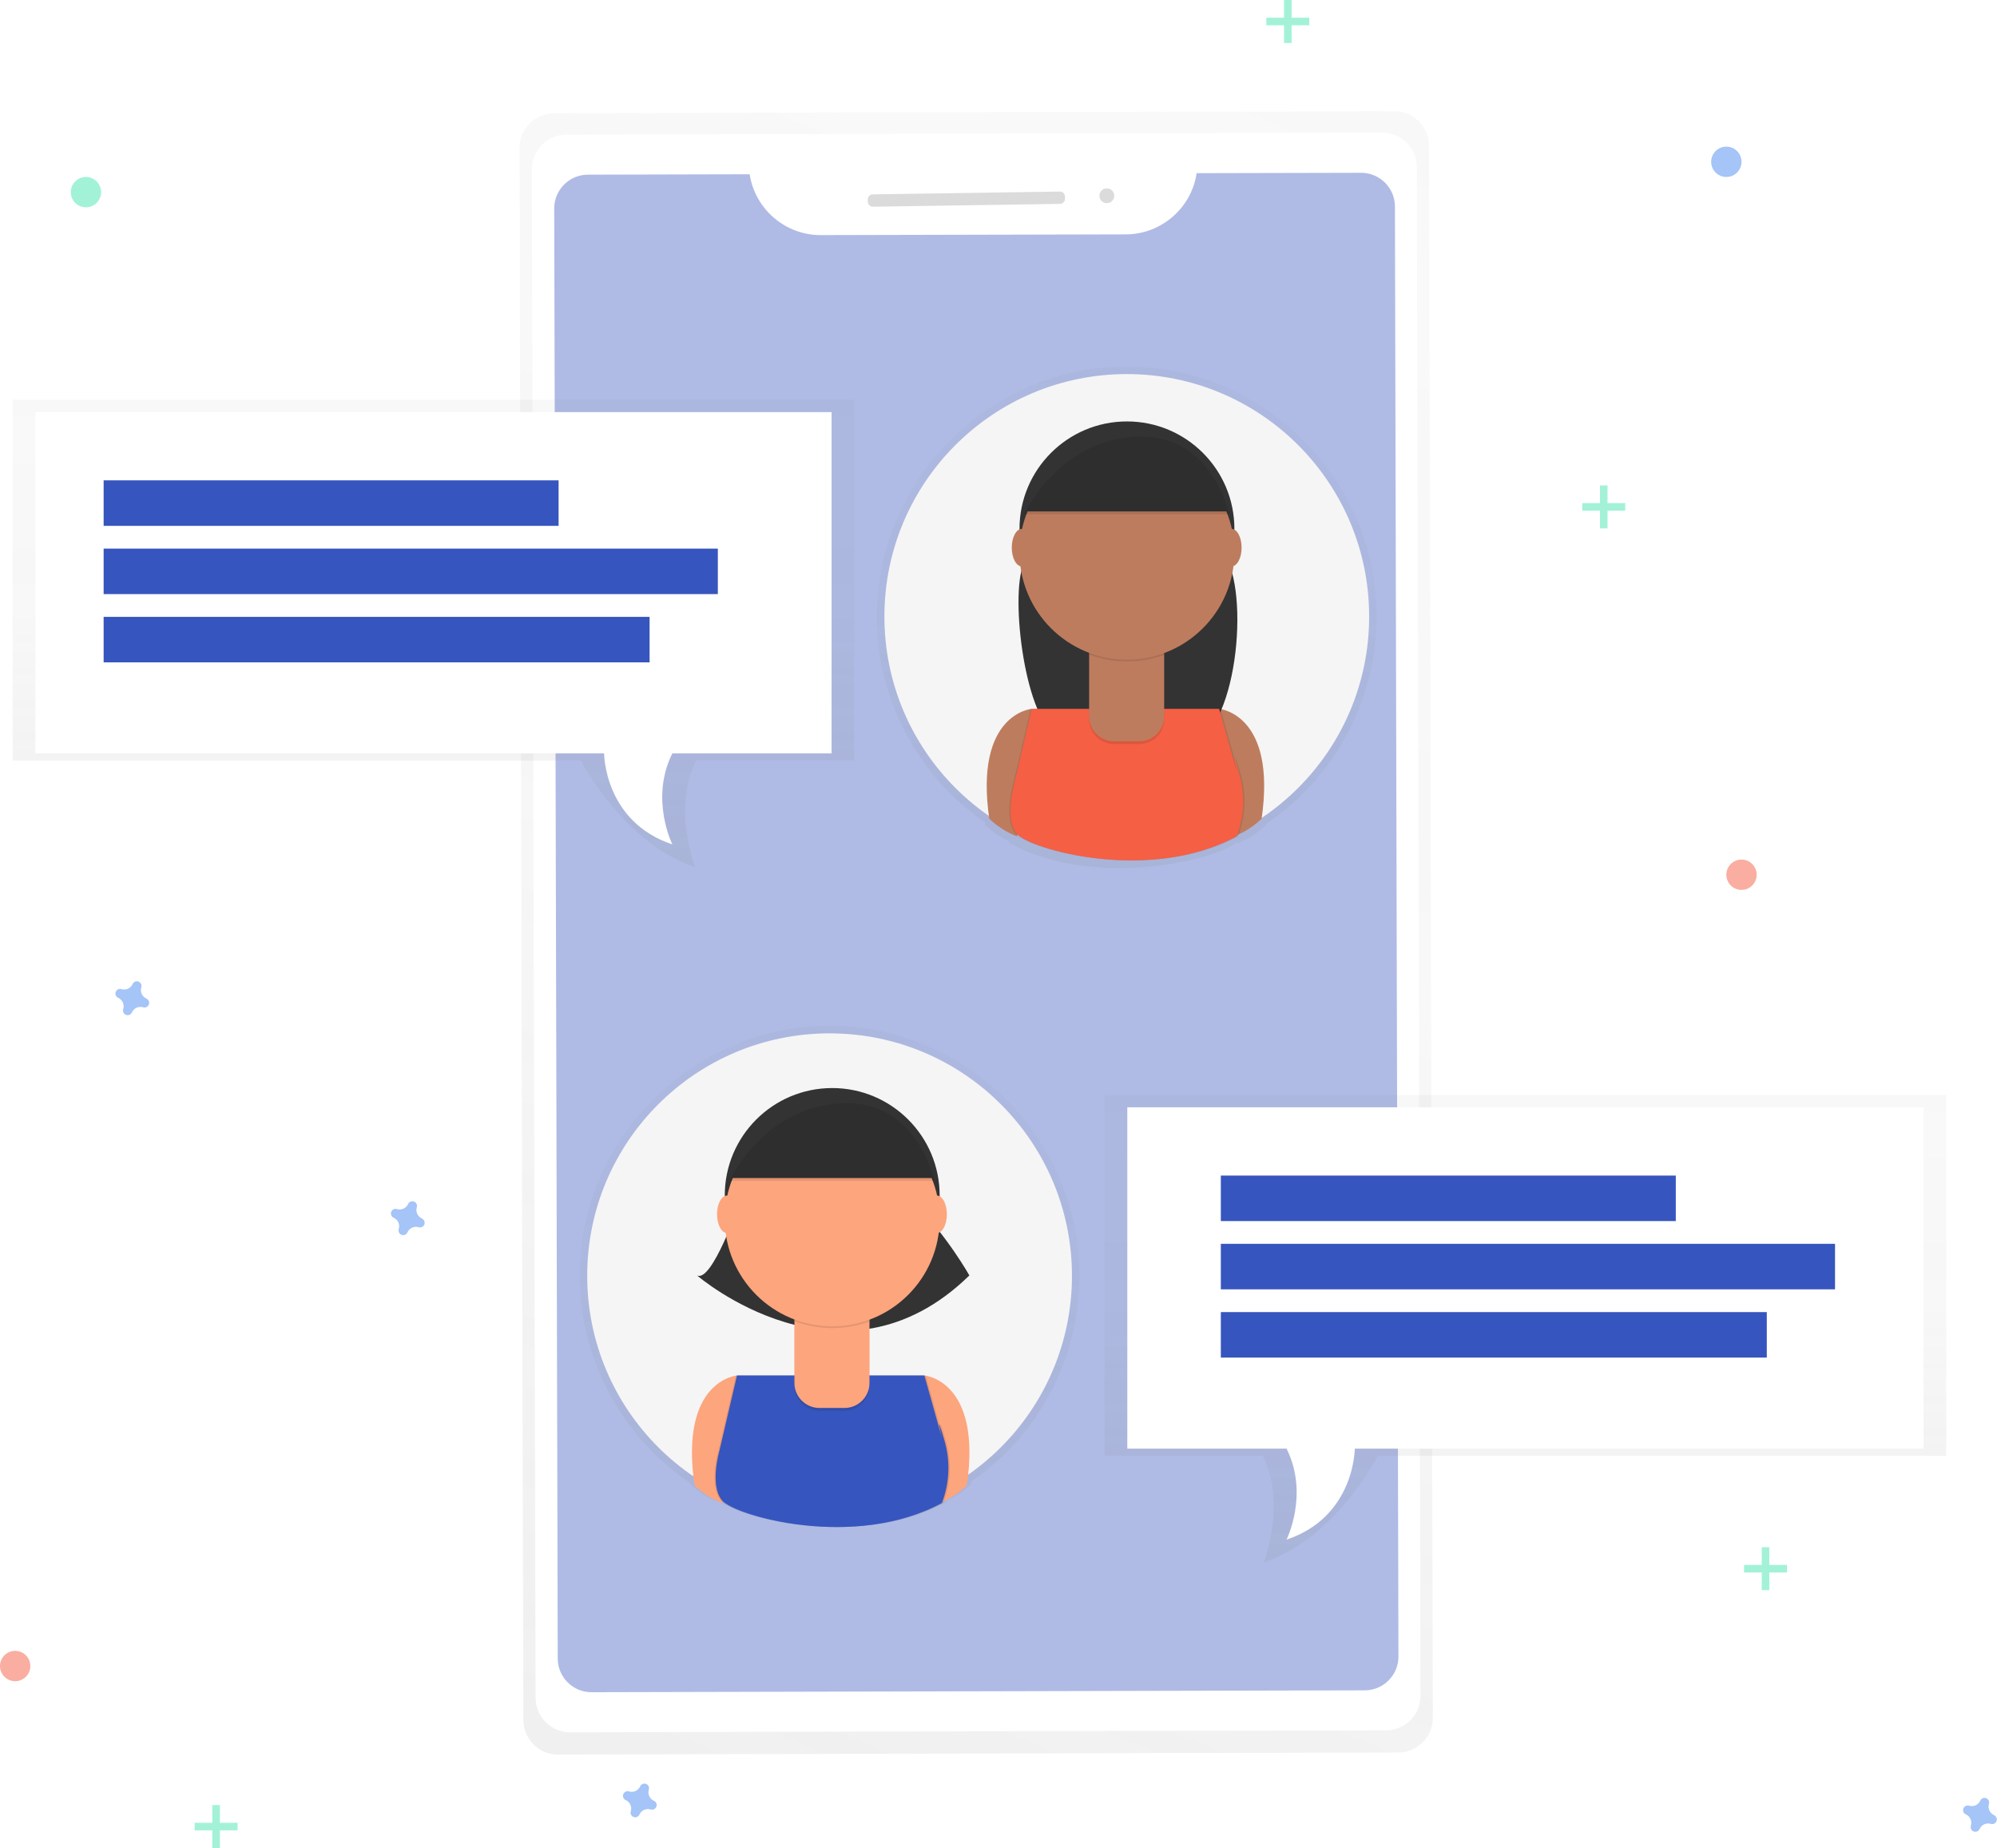 <?xml version="1.0" encoding="UTF-8" standalone="no"?><!DOCTYPE svg PUBLIC "-//W3C//DTD SVG 1.1//EN" "http://www.w3.org/Graphics/SVG/1.1/DTD/svg11.dtd"><svg width="100%" height="100%" viewBox="0 0 3292 3046" version="1.1" xmlns="http://www.w3.org/2000/svg" xmlns:xlink="http://www.w3.org/1999/xlink" xml:space="preserve" xmlns:serif="http://www.serif.com/" style="fill-rule:evenodd;clip-rule:evenodd;stroke-linejoin:round;stroke-miterlimit:1.414;"><path d="M2298.62,183.292l-1385.42,3.375c-31.176,0.068 -56.792,25.74 -56.792,56.916c0,0.056 0.001,0.111 0.001,0.167l6.291,2591.21c0.069,31.177 25.74,56.792 56.917,56.792c0.055,0 0.111,0 0.167,0l1385.42,-3.375c31.177,-0.068 56.792,-25.74 56.792,-56.917c0,-0.069 0,-0.139 0,-0.208l-6.292,-2591.21c-0.091,-31.161 -25.755,-56.751 -56.916,-56.751c-0.056,0 -0.111,0.001 -0.167,0.001Z" style="fill:url(#_Linear1);fill-rule:nonzero;"/><path d="M2335.53,275.363c-0.077,-31.367 -25.605,-56.771 -56.972,-56.694l-1345.12,3.287c-31.367,0.076 -56.771,25.605 -56.694,56.972l6.156,2519.45c0.077,31.367 25.605,56.771 56.972,56.694l1345.12,-3.287c31.367,-0.076 56.771,-25.605 56.694,-56.972l-6.156,-2519.45Z" style="fill:#fff;"/><path id="_869b38ff-715e-463a-98e7-ca2bce61d391" serif:id="869b38ff-715e-463a-98e7-ca2bce61d391" d="M1972.62,285.417c-8.534,57.457 -58.205,100.543 -116.292,100.875l-503.875,1.208c-58.04,-0.104 -107.852,-42.925 -116.666,-100.292l-266.875,0.667c-30.354,0.068 -55.292,25.063 -55.292,55.417c0,0.041 0,0.083 0,0.125l5.792,2390.29c0.068,30.354 25.063,55.292 55.416,55.292c0.056,0 0.111,0 0.167,0l1275,-3.083c30.353,-0.069 55.292,-25.063 55.292,-55.417c0,-0.042 0,-0.083 0,-0.125l-5.792,-2390.29c-0.068,-30.353 -25.063,-55.291 -55.417,-55.291c-0.041,0 -0.083,0 -0.125,0l-271.333,0.625Z" style="fill:#3755be;fill-opacity:0.4;fill-rule:nonzero;"/><path d="M1755.56,323.919c-0.069,-4.599 -3.859,-8.276 -8.458,-8.207l-308.382,4.629c-4.599,0.069 -8.276,3.859 -8.207,8.457l0.055,3.667c0.069,4.598 3.859,8.276 8.457,8.207l308.382,-4.629c4.599,-0.069 8.277,-3.859 8.208,-8.458l-0.055,-3.666Z" style="fill:#dbdbdb;"/><path d="M1824.39,310.427c6.737,-0.101 12.289,5.287 12.39,12.024c0.102,6.737 -5.286,12.289 -12.023,12.39c-6.737,0.101 -12.289,-5.287 -12.39,-12.024c-0.102,-6.737 5.286,-12.289 12.023,-12.39Z" style="fill:#dbdbdb;"/><path d="M1779.46,2102.62c0,-0.049 0,-0.098 0,-0.147c0,-225.948 -185.927,-411.875 -411.875,-411.875c-225.948,0 -411.875,185.927 -411.875,411.875c0,137.018 68.373,265.369 182.084,341.814l0.25,1.833c13.453,12.891 29.329,22.989 46.708,29.708l0.542,-1.833c19.291,16.667 100.5,43.042 193.791,42.792l2.042,0c59.083,0 123.25,-10.417 179.667,-40.959c0,0 0.5,-1.083 1.25,-3.125c14.29,-6.713 27.403,-15.69 38.833,-26.583c0.222,-1.583 0.444,-3.139 0.667,-4.667c111.324,-76.739 177.949,-203.622 177.916,-338.833Z" style="fill:url(#_Linear2);fill-rule:nonzero;"/><circle cx="1367.54" cy="2102.67" r="399.542" style="fill:#f5f5f5;"/><path d="M1214.92,2266.96c0,0 -95.209,7.792 -70,181.209c13.036,12.539 28.431,22.368 45.291,28.916l53.542,-181.208l-28.833,-28.917Z" style="fill:#fda57d;fill-rule:nonzero;"/><path d="M1523.83,2266.96c0,0 95.209,7.792 70,181.209c-13.036,12.539 -28.431,22.368 -45.291,28.916l-53.542,-181.291l28.833,-28.834Z" style="fill:#fda57d;fill-rule:nonzero;"/><path d="M1219.04,1982.75c0,0 -45.292,131.833 -70,119.333c0,0 238.416,205.959 448.958,0c0,0 -37.083,-65.916 -90.625,-119.458l-288.333,0.125Z" style="fill:#333;fill-rule:nonzero;"/><circle cx="1371.88" cy="1970.38" r="177.125" style="fill:#333;"/><path d="M1522,2266.96l-308.875,0l-28.833,123.584c0,0 -16.917,57.208 4.166,82.375c21.084,25.166 217.834,82.375 362.5,4.166c12.616,-32.933 14.081,-69.113 4.167,-102.958c-16.667,-57.667 -4.167,-4.167 -4.167,-4.167l-28.958,-103Z" style="fill-opacity:0.1;fill-rule:nonzero;"/><path d="M1526.12,2266.96l-308.917,0l-28.833,123.584c0,0 -16.917,57.208 4.167,82.375c21.083,25.166 217.833,82.375 362.5,4.166c12.616,-32.933 14.08,-69.113 4.166,-102.958c-16.666,-57.667 -4.166,-4.167 -4.166,-4.167l-28.917,-103Z" style="fill-opacity:0.1;fill-rule:nonzero;"/><path d="M1523.83,2266.96l-308.916,0l-28.834,123.584c0,0 -16.916,57.208 4.167,82.375c21.083,25.166 217.833,82.375 362.5,4.166c12.616,-32.933 14.08,-69.113 4.167,-102.958c-16.667,-57.667 -4.167,-4.167 -4.167,-4.167l-28.917,-103Z" style="fill:#3755be;fill-rule:nonzero;"/><path d="M1309.67,2164.42l123.666,0l0,119.583c0,22.515 -18.527,41.042 -41.041,41.042l-41.667,0c-22.515,0 -41.042,-18.527 -41.042,-41.042l0,-119.583l0.084,0Z" style="fill-opacity:0.1;fill-rule:nonzero;"/><path d="M1309.67,2159.88l123.666,0l0,119.583c0,22.515 -18.527,41.042 -41.041,41.042l-41.667,0c-22.515,0 -41.042,-18.527 -41.042,-41.042l0,-119.583l0.084,0Z" style="fill:#fda57d;fill-rule:nonzero;"/><path d="M1309.92,2177.67c39.819,14.878 83.684,14.996 123.583,0.333l0,-15.167l-123.583,0l0,14.834Z" style="fill-opacity:0.1;fill-rule:nonzero;"/><circle cx="1371.88" cy="2008.83" r="177.125" style="fill:#fda57d;"/><path d="M1202.58,1941.54l337.75,0c0,0 -28.833,-136.375 -156.5,-127.667c-127.666,8.708 -181.25,127.667 -181.25,127.667Z" style="fill:#333;fill-rule:nonzero;"/><ellipse cx="1198.46" cy="2001.29" rx="16.458" ry="30.875" style="fill:#fda57d;"/><ellipse cx="1544.42" cy="2001.29" rx="16.458" ry="30.875" style="fill:#fda57d;"/><path d="M1202.58,1946.12l337.75,0c0,0 -28.833,-136.375 -156.5,-127.667c-127.666,8.709 -181.25,127.667 -181.25,127.667Z" style="fill-opacity:0.1;fill-rule:nonzero;"/><path d="M1445.58,1016.04c0,-0.049 0,-0.099 0,-0.148c0,-225.948 185.927,-411.875 411.875,-411.875c225.948,0 411.875,185.927 411.875,411.875c0,137.018 -68.372,265.37 -182.083,341.814l-0.25,1.834c-13.424,13.011 -29.302,23.223 -46.708,30.041l-0.542,-1.833c-19.292,16.667 -100.5,43.042 -193.792,42.792l-2.041,0c-59.084,0 -123.25,-10.417 -179.667,-40.959c0,0 -0.5,-1.083 -1.25,-3.125c-14.29,-6.713 -27.404,-15.69 -38.833,-26.583c-0.223,-1.583 -0.445,-3.139 -0.667,-4.667c-111.421,-76.805 -178.059,-203.838 -177.917,-339.166Z" style="fill:url(#_Linear3);fill-rule:nonzero;"/><circle cx="1857.46" cy="1016.08" r="399.542" style="fill:#f5f5f5;"/><path d="M1700.83,1168.25c0,0 -95.208,7.792 -70,181.208c13.044,12.51 28.438,22.31 45.292,28.834l53.542,-181.209l-28.834,-28.833Z" style="fill:#be7c5e;fill-rule:nonzero;"/><path d="M2009.71,1168.25c0,0 95.209,7.792 70,181.208c-13.043,12.51 -28.438,22.31 -45.291,28.834l-53.542,-181.209l28.833,-28.833Z" style="fill:#be7c5e;fill-rule:nonzero;"/><path d="M1704.92,884.042c0,0 -7.334,21.333 -17.709,45.833c-22.666,54.167 3.209,261.292 57.417,283.333c60.833,25 140.833,40.667 223.958,10.375c72.209,-26.333 94.5,-262.5 43.417,-319.791c-6,-6.75 -12.25,-13.459 -18.792,-19.959l-288.291,0.209Z" style="fill:#333;fill-rule:nonzero;"/><circle cx="1857.75" cy="871.708" r="177.125" style="fill:#333;"/><path d="M2007.92,1168.25l-308.917,0l-28.833,123.583c0,0 -16.917,57.209 4.166,82.375c21.084,25.167 217.834,82.375 362.5,4.167c12.616,-32.933 14.081,-69.114 4.167,-102.958c-16.667,-57.667 -4.167,-4.167 -4.167,-4.167l-28.916,-103Z" style="fill-opacity:0.1;fill-rule:nonzero;"/><path d="M2012,1168.25l-308.917,0l-28.833,123.583c0,0 -16.917,57.209 4.167,82.375c21.083,25.167 217.833,82.375 362.5,4.167c12.616,-32.933 14.08,-69.114 4.166,-102.958c-16.666,-57.667 -4.166,-4.167 -4.166,-4.167l-28.917,-103Z" style="fill-opacity:0.1;fill-rule:nonzero;"/><path d="M2009.71,1168.25l-308.875,0l-28.833,123.583c0,0 -16.917,57.209 4.167,82.375c21.083,25.167 217.833,82.375 362.5,4.167c12.616,-32.933 14.08,-69.114 4.166,-102.958c-16.666,-57.667 -4.166,-4.167 -4.166,-4.167l-28.959,-103Z" style="fill:#f55f44;fill-rule:nonzero;"/><path d="M1795.54,1065.75l123.583,0l0,119.583c0,22.515 -18.527,41.042 -41.042,41.042l-41.666,0c-22.515,0 -41.042,-18.527 -41.042,-41.042l0,-119.583l0.167,0Z" style="fill-opacity:0.1;fill-rule:nonzero;"/><path d="M1795.54,1061.17l123.583,0l0,119.583c0,22.515 -18.527,41.042 -41.042,41.042l-41.666,0c-22.515,0 -41.042,-18.527 -41.042,-41.042l0,-119.583l0.167,0Z" style="fill:#be7c5e;fill-rule:nonzero;"/><path d="M1795.83,1078.96c39.82,14.878 83.684,14.997 123.584,0.334l0,-15.167l-123.584,0l0,14.833Z" style="fill-opacity:0.1;fill-rule:nonzero;"/><circle cx="1857.75" cy="910.125" r="177.125" style="fill:#be7c5e;"/><path d="M1688.46,842.875l337.75,0c0,0 -28.833,-136.375 -156.5,-127.667c-127.666,8.709 -181.25,127.667 -181.25,127.667Z" style="fill:#333;fill-rule:nonzero;"/><ellipse cx="1684.33" cy="902.583" rx="16.458" ry="30.875" style="fill:#be7c5e;"/><ellipse cx="2030.29" cy="902.583" rx="16.458" ry="30.875" style="fill:#be7c5e;"/><path d="M1688.46,847.458l337.75,0c0,0 -28.833,-136.375 -156.5,-127.666c-127.666,8.708 -181.25,127.666 -181.25,127.666Z" style="fill-opacity:0.1;fill-rule:nonzero;"/><path d="M20.833,658.792l0,594.666l936.917,0c0,0 69.167,136.125 188.083,175.709c0,0 -37.958,-96.417 1.667,-175.709l260.833,0l0,-594.666l-1387.5,0Z" style="fill:url(#_Linear4);fill-rule:nonzero;"/><path d="M58.333,679.167l0,562.5l937.5,0c0,0 0,112.5 112.5,150c0,0 -37.5,-75 0,-150l262.5,0l0,-562.5l-1312.5,0Z" style="fill:#fff;fill-rule:nonzero;"/><rect x="170.833" y="791.667" width="750" height="75" style="fill:#3755be;"/><rect x="170.833" y="904.167" width="1012.5" height="75" style="fill:#3755be;"/><rect x="170.833" y="1016.67" width="900" height="75" style="fill:#3755be;"/><path d="M3208.33,1804.62l0,594.667l-936.875,0c0,0 -69.166,136.125 -188.125,175.708c0,0 37.959,-96.417 -1.666,-175.708l-260.834,0l0,-594.667l1387.5,0Z" style="fill:url(#_Linear5);fill-rule:nonzero;"/><path d="M3170.83,1825l0,562.5l-937.5,0c0,0 0,112.5 -112.5,150c0,0 37.5,-75 0,-150l-262.5,0l0,-562.5l1312.5,0Z" style="fill:#fff;fill-rule:nonzero;"/><rect x="2012.5" y="1937.5" width="750" height="75" style="fill:#3755be;"/><rect x="2012.5" y="2050" width="1012.5" height="75" style="fill:#3755be;"/><rect x="2012.5" y="2162.5" width="900" height="75" style="fill:#3755be;"/><g opacity="0.5"><rect x="350" y="2975" width="12.5" height="70.833" style="fill:#47e6b1;"/><path d="M391.667,3016.67l0,-12.5l-70.834,0l0,12.5l70.834,0Z" style="fill:#47e6b1;"/></g><g opacity="0.5"><rect x="2637.5" y="800" width="12.5" height="70.833" style="fill:#47e6b1;"/><path d="M2679.17,841.667l0,-12.5l-70.834,0l0,12.5l70.834,0Z" style="fill:#47e6b1;"/></g><g opacity="0.5"><rect x="2904.17" y="2550" width="12.5" height="70.833" style="fill:#47e6b1;"/><path d="M2945.83,2591.67l0,-12.5l-70.833,0l0,12.5l70.833,0Z" style="fill:#47e6b1;"/></g><g opacity="0.5"><rect x="2116.67" y="0" width="12.5" height="70.833" style="fill:#47e6b1;"/><path d="M2158.33,41.667l0,-12.5l-70.833,0l0,12.5l70.833,0Z" style="fill:#47e6b1;"/></g><path d="M1077.92,2967.96c-7.025,-3.155 -10.625,-11.148 -8.334,-18.5c0.178,-0.554 0.29,-1.127 0.334,-1.708c0.01,-0.164 0.016,-0.329 0.016,-0.493c0,-4.206 -3.461,-7.667 -7.667,-7.667c-2.416,0 -4.695,1.142 -6.141,3.077c-0.335,0.466 -0.615,0.969 -0.833,1.5c-3.155,7.024 -11.149,10.625 -18.5,8.333c-0.555,-0.178 -1.128,-0.29 -1.709,-0.333c-0.164,-0.011 -0.328,-0.016 -0.493,-0.016c-4.206,0 -7.667,3.461 -7.667,7.666c0,2.416 1.142,4.695 3.077,6.141c0.466,0.336 0.969,0.615 1.5,0.834c7.024,3.155 10.625,11.148 8.333,18.5c-0.178,0.554 -0.29,1.127 -0.333,1.708c-0.011,0.164 -0.016,0.329 -0.016,0.493c0,4.206 3.461,7.667 7.667,7.667c2.416,0 4.694,-1.142 6.141,-3.077c0.335,-0.466 0.615,-0.969 0.833,-1.5c3.155,-7.024 11.149,-10.625 18.5,-8.333c0.554,0.178 1.128,0.29 1.708,0.333c0.165,0.011 0.329,0.016 0.494,0.016c4.206,0 7.666,-3.461 7.666,-7.666c0,-2.416 -1.141,-4.695 -3.076,-6.141c-0.466,-0.336 -0.97,-0.615 -1.5,-0.834Z" style="fill:#4d8af0;fill-opacity:0.5;fill-rule:nonzero;"/><path d="M241.25,1645.67c-7.024,-3.155 -10.625,-11.149 -8.333,-18.5c0.178,-0.555 0.29,-1.128 0.333,-1.709c0.011,-0.164 0.016,-0.328 0.016,-0.493c0,-4.206 -3.461,-7.667 -7.667,-7.667c-2.416,0 -4.694,1.142 -6.141,3.077c-0.335,0.466 -0.615,0.969 -0.833,1.5c-3.155,7.024 -11.149,10.625 -18.5,8.333c-0.554,-0.178 -1.128,-0.29 -1.708,-0.333c-0.165,-0.011 -0.329,-0.016 -0.494,-0.016c-4.206,0 -7.666,3.461 -7.666,7.667c0,2.416 1.141,4.694 3.076,6.141c0.466,0.335 0.97,0.615 1.5,0.833c7.025,3.155 10.625,11.149 8.334,18.5c-0.178,0.554 -0.29,1.128 -0.334,1.708c-0.027,0.264 -0.041,0.528 -0.041,0.793c0,4.206 3.461,7.667 7.667,7.667c2.455,0 4.767,-1.18 6.208,-3.168c0.335,-0.466 0.615,-0.969 0.833,-1.5c3.155,-7.024 11.149,-10.625 18.5,-8.333c0.554,0.178 1.128,0.29 1.708,0.333c0.165,0.011 0.329,0.016 0.494,0.016c4.206,0 7.666,-3.461 7.666,-7.667c0,-2.416 -1.141,-4.694 -3.076,-6.141c-0.468,-0.411 -0.986,-0.761 -1.542,-1.041Z" style="fill:#4d8af0;fill-opacity:0.5;fill-rule:nonzero;"/><path d="M695.417,2008.17c-7.025,-3.155 -10.625,-11.149 -8.334,-18.5c0.178,-0.555 0.29,-1.128 0.334,-1.709c0.01,-0.164 0.016,-0.328 0.016,-0.493c0,-4.206 -3.461,-7.667 -7.667,-7.667c-2.416,0 -4.695,1.142 -6.141,3.077c-0.335,0.466 -0.615,0.969 -0.833,1.5c-3.155,7.024 -11.149,10.625 -18.5,8.333c-0.555,-0.178 -1.128,-0.29 -1.709,-0.333c-0.164,-0.011 -0.328,-0.016 -0.493,-0.016c-4.206,0 -7.667,3.461 -7.667,7.667c0,2.416 1.142,4.694 3.077,6.141c0.466,0.335 0.969,0.615 1.5,0.833c7.024,3.155 10.625,11.149 8.333,18.5c-0.178,0.554 -0.29,1.128 -0.333,1.708c-0.027,0.264 -0.041,0.528 -0.041,0.793c0,4.206 3.461,7.667 7.667,7.667c2.455,0 4.766,-1.18 6.207,-3.168c0.336,-0.466 0.615,-0.969 0.834,-1.5c3.155,-7.024 11.148,-10.625 18.5,-8.333c0.554,0.178 1.127,0.29 1.708,0.333c0.164,0.011 0.329,0.016 0.493,0.016c4.206,0 7.667,-3.461 7.667,-7.667c0,-2.416 -1.142,-4.694 -3.077,-6.141c-0.468,-0.411 -0.986,-0.761 -1.541,-1.041Z" style="fill:#4d8af0;fill-opacity:0.5;fill-rule:nonzero;"/><path d="M3287.08,2991.5c-7.024,-3.155 -10.625,-11.149 -8.333,-18.5c0.178,-0.554 0.29,-1.128 0.333,-1.708c0.011,-0.165 0.016,-0.329 0.016,-0.494c0,-4.206 -3.461,-7.666 -7.666,-7.666c-2.416,0 -4.695,1.141 -6.141,3.076c-0.336,0.466 -0.615,0.97 -0.834,1.5c-3.155,7.025 -11.148,10.625 -18.5,8.334c-0.554,-0.178 -1.127,-0.29 -1.708,-0.334c-0.164,-0.01 -0.329,-0.016 -0.493,-0.016c-4.206,0 -7.667,3.461 -7.667,7.667c0,2.416 1.142,4.695 3.077,6.141c0.466,0.335 0.969,0.615 1.5,0.833c7.024,3.155 10.625,11.149 8.333,18.5c-0.178,0.555 -0.29,1.128 -0.333,1.709c-0.028,0.263 -0.041,0.528 -0.041,0.792c0,4.206 3.46,7.667 7.666,7.667c2.456,0 4.767,-1.18 6.208,-3.168c0.335,-0.466 0.615,-0.969 0.833,-1.5c3.155,-7.024 11.149,-10.625 18.5,-8.333c0.555,0.178 1.128,0.29 1.709,0.333c0.164,0.011 0.328,0.016 0.493,0.016c4.206,0 7.667,-3.461 7.667,-7.666c0,-2.416 -1.142,-4.695 -3.077,-6.141c-0.468,-0.411 -0.986,-0.761 -1.542,-1.042Z" style="fill:#4d8af0;fill-opacity:0.5;fill-rule:nonzero;"/><circle cx="25" cy="2745.83" r="25" style="fill:#f55f44;fill-opacity:0.5;"/><circle cx="2845.83" cy="266.667" r="25" style="fill:#4d8af0;fill-opacity:0.5;"/><circle cx="141.667" cy="316.667" r="25" style="fill:#47e6b1;fill-opacity:0.5;"/><circle cx="2870.83" cy="1441.67" r="25" style="fill:#f55f44;fill-opacity:0.5;"/><circle cx="2650.81" cy="1178.53" r="200.486" style="fill:#fff;fill-opacity:0.1;"/><g><path d="M2650.81,1218.59c11.019,0 20.449,-3.923 28.295,-11.765c7.844,-7.843 11.767,-17.277 11.767,-28.296l0,-64.101c0,-11.018 -3.92,-20.449 -11.767,-28.295c-7.846,-7.845 -17.276,-11.77 -28.295,-11.77c-11.017,0 -20.449,3.925 -28.295,11.77c-7.846,7.845 -11.768,17.277 -11.768,28.295l0,64.101c0,11.018 3.924,20.453 11.768,28.296c7.845,7.842 17.278,11.765 28.295,11.765Z" style="fill:#fff;fill-rule:nonzero;"/><path d="M2720.54,1156.87c-1.581,-1.586 -3.463,-2.379 -5.633,-2.379c-2.168,0 -4.046,0.793 -5.634,2.379c-1.584,1.586 -2.377,3.464 -2.377,5.633l0,16.026c0,15.442 -5.489,28.65 -16.466,39.626c-10.972,10.976 -24.182,16.464 -39.624,16.464c-15.442,0 -28.65,-5.488 -39.627,-16.464c-10.975,-10.973 -16.462,-24.183 -16.462,-39.626l0,-16.026c0,-2.169 -0.793,-4.047 -2.379,-5.633c-1.586,-1.586 -3.462,-2.379 -5.633,-2.379c-2.172,0 -4.05,0.793 -5.635,2.379c-1.587,1.586 -2.38,3.464 -2.38,5.633l0,16.026c0,18.447 6.157,34.494 18.467,48.139c12.311,13.646 27.522,21.47 45.636,23.472l0,16.529l-32.051,0c-2.17,0 -4.048,0.794 -5.634,2.38c-1.586,1.585 -2.379,3.463 -2.379,5.633c0,2.167 0.793,4.049 2.379,5.634c1.586,1.585 3.464,2.38 5.634,2.38l80.126,0c2.169,0 4.05,-0.795 5.633,-2.38c1.588,-1.584 2.382,-3.466 2.382,-5.634c0,-2.169 -0.794,-4.048 -2.382,-5.633c-1.583,-1.586 -3.463,-2.38 -5.633,-2.38l-32.047,0l0,-16.529c18.11,-2.002 33.321,-9.826 45.632,-23.472c12.312,-13.645 18.471,-29.692 18.471,-48.139l0,-16.026c0,-2.169 -0.795,-4.045 -2.384,-5.633Z" style="fill:#fff;fill-rule:nonzero;"/></g><circle cx="335.732" cy="2126.64" r="200.486" style="fill:#fff;fill-opacity:0.1;"/><path d="M287.852,2046.98c-15.026,-8.619 -27.208,-1.558 -27.208,15.758l0,127.788c0,17.334 12.182,24.386 27.208,15.775l111.693,-64.056c15.031,-8.622 15.031,-22.591 0,-31.211l-111.693,-64.054Z" style="fill:#fff;fill-rule:nonzero;"/><circle cx="550.842" cy="367.011" r="200.486" style="fill:#fff;fill-opacity:0.1;"/><g><path d="M554.328,423.089c-5.609,-0.086 -11.017,-2.103 -15.313,-5.71l-28.289,-24.915c-4.452,-4.159 -11.259,-4.489 -16.091,-0.778l-40.228,29.586l0,19.206c-0.289,5.152 3.654,9.562 8.806,9.851c0.265,0.015 0.531,0.019 0.797,0.011l142.485,0c5.709,0 11.419,-4.153 11.419,-9.862l0,-50.35l-51.128,29.587c-3.759,2.26 -8.072,3.428 -12.458,3.374Z" style="fill:#fff;fill-rule:nonzero;"/><circle cx="552.252" cy="361.32" r="11.42" style="fill:#fff;"/><path d="M644.906,303.963c-1.657,-2.258 -4.216,-3.679 -7.007,-3.893l-141.447,-16.351c-2.758,-0.231 -5.51,0.503 -7.786,2.077c-2.016,1.75 -3.386,4.126 -3.893,6.748l-2.336,20.243l124.058,0c11.828,0.269 21.391,9.718 21.801,21.542l0,91.615c0,-0.519 2.336,-1.038 3.374,-2.076c2.149,-1.688 3.395,-4.275 3.374,-7.008l12.198,-105.371c0.27,-2.722 -0.573,-5.436 -2.336,-7.526Z" style="fill:#fff;fill-rule:nonzero;"/><path d="M606.495,323.168l-142.485,0c-5.71,0 -9.603,5.45 -9.603,11.16l0,73.968l34.259,-24.916c8.696,-6.451 20.727,-5.909 28.808,1.298l28.549,24.915c4.305,3.655 10.454,4.176 15.312,1.298l56.579,-32.961l0,-43.602c-0.393,-6.093 -5.319,-10.907 -11.419,-11.16Zm-54.243,59.952c-12.04,0 -21.801,-9.76 -21.801,-21.801c0,-12.04 9.76,-21.801 21.801,-21.801c12.04,0 21.801,9.761 21.801,21.801c0,12.041 -9.761,21.801 -21.801,21.801Z" style="fill:#fff;fill-rule:nonzero;"/></g><circle cx="2973.78" cy="577.687" r="200.486" style="fill:#fff;fill-opacity:0.1;"/><g><path d="M3012.85,496.306l0,31.38l31.379,0l-31.379,-31.38Z" style="fill:#fff;fill-rule:nonzero;"/><path d="M3006.18,534.353l0,-39.999l-104.82,0l0,166.666l144.834,0l0,-126.667l-40.014,0Zm-84.821,24.121l63.848,0l0,6.667l-63.848,0l0,-6.667Zm104.821,72.567l-104.821,0l0,-6.667l104.821,0l0,6.667Zm0,-21.966l-104.821,0l0,-6.667l104.821,0l0,6.667Zm0,-21.967l-104.821,0l0,-6.667l104.821,0l0,6.667Z" style="fill:#fff;fill-rule:nonzero;"/></g><defs><linearGradient id="_Linear1" x1="0" y1="0" x2="1" y2="0" gradientUnits="userSpaceOnUse" gradientTransform="matrix(1178.74,-2802.39,2802.39,1178.74,1019.86,2938.67)"><stop offset="0" style="stop-color:#808080;stop-opacity:0.12"/><stop offset="0.54" style="stop-color:#808080;stop-opacity:0.06"/><stop offset="1" style="stop-color:#808080;stop-opacity:0.05"/></linearGradient><linearGradient id="_Linear2" x1="0" y1="0" x2="1" y2="0" gradientUnits="userSpaceOnUse" gradientTransform="matrix(5.05932e-14,-826.25,826.25,5.05932e-14,1367.54,2517)"><stop offset="0" style="stop-color:#808080;stop-opacity:0.12"/><stop offset="0.54" style="stop-color:#808080;stop-opacity:0.06"/><stop offset="1" style="stop-color:#808080;stop-opacity:0.05"/></linearGradient><linearGradient id="_Linear3" x1="0" y1="0" x2="1" y2="0" gradientUnits="userSpaceOnUse" gradientTransform="matrix(5.05932e-14,-826.25,826.25,5.05932e-14,1857.46,1430.42)"><stop offset="0" style="stop-color:#808080;stop-opacity:0.12"/><stop offset="0.54" style="stop-color:#808080;stop-opacity:0.06"/><stop offset="1" style="stop-color:#808080;stop-opacity:0.05"/></linearGradient><linearGradient id="_Linear4" x1="0" y1="0" x2="1" y2="0" gradientUnits="userSpaceOnUse" gradientTransform="matrix(4.71719e-14,-770.375,770.375,4.71719e-14,714.583,1429.17)"><stop offset="0" style="stop-color:#808080;stop-opacity:0.12"/><stop offset="0.54" style="stop-color:#808080;stop-opacity:0.06"/><stop offset="1" style="stop-color:#808080;stop-opacity:0.05"/></linearGradient><linearGradient id="_Linear5" x1="0" y1="0" x2="1" y2="0" gradientUnits="userSpaceOnUse" gradientTransform="matrix(4.71719e-14,-770.375,770.375,4.71719e-14,2514.58,2575)"><stop offset="0" style="stop-color:#808080;stop-opacity:0.12"/><stop offset="0.54" style="stop-color:#808080;stop-opacity:0.06"/><stop offset="1" style="stop-color:#808080;stop-opacity:0.05"/></linearGradient></defs></svg>